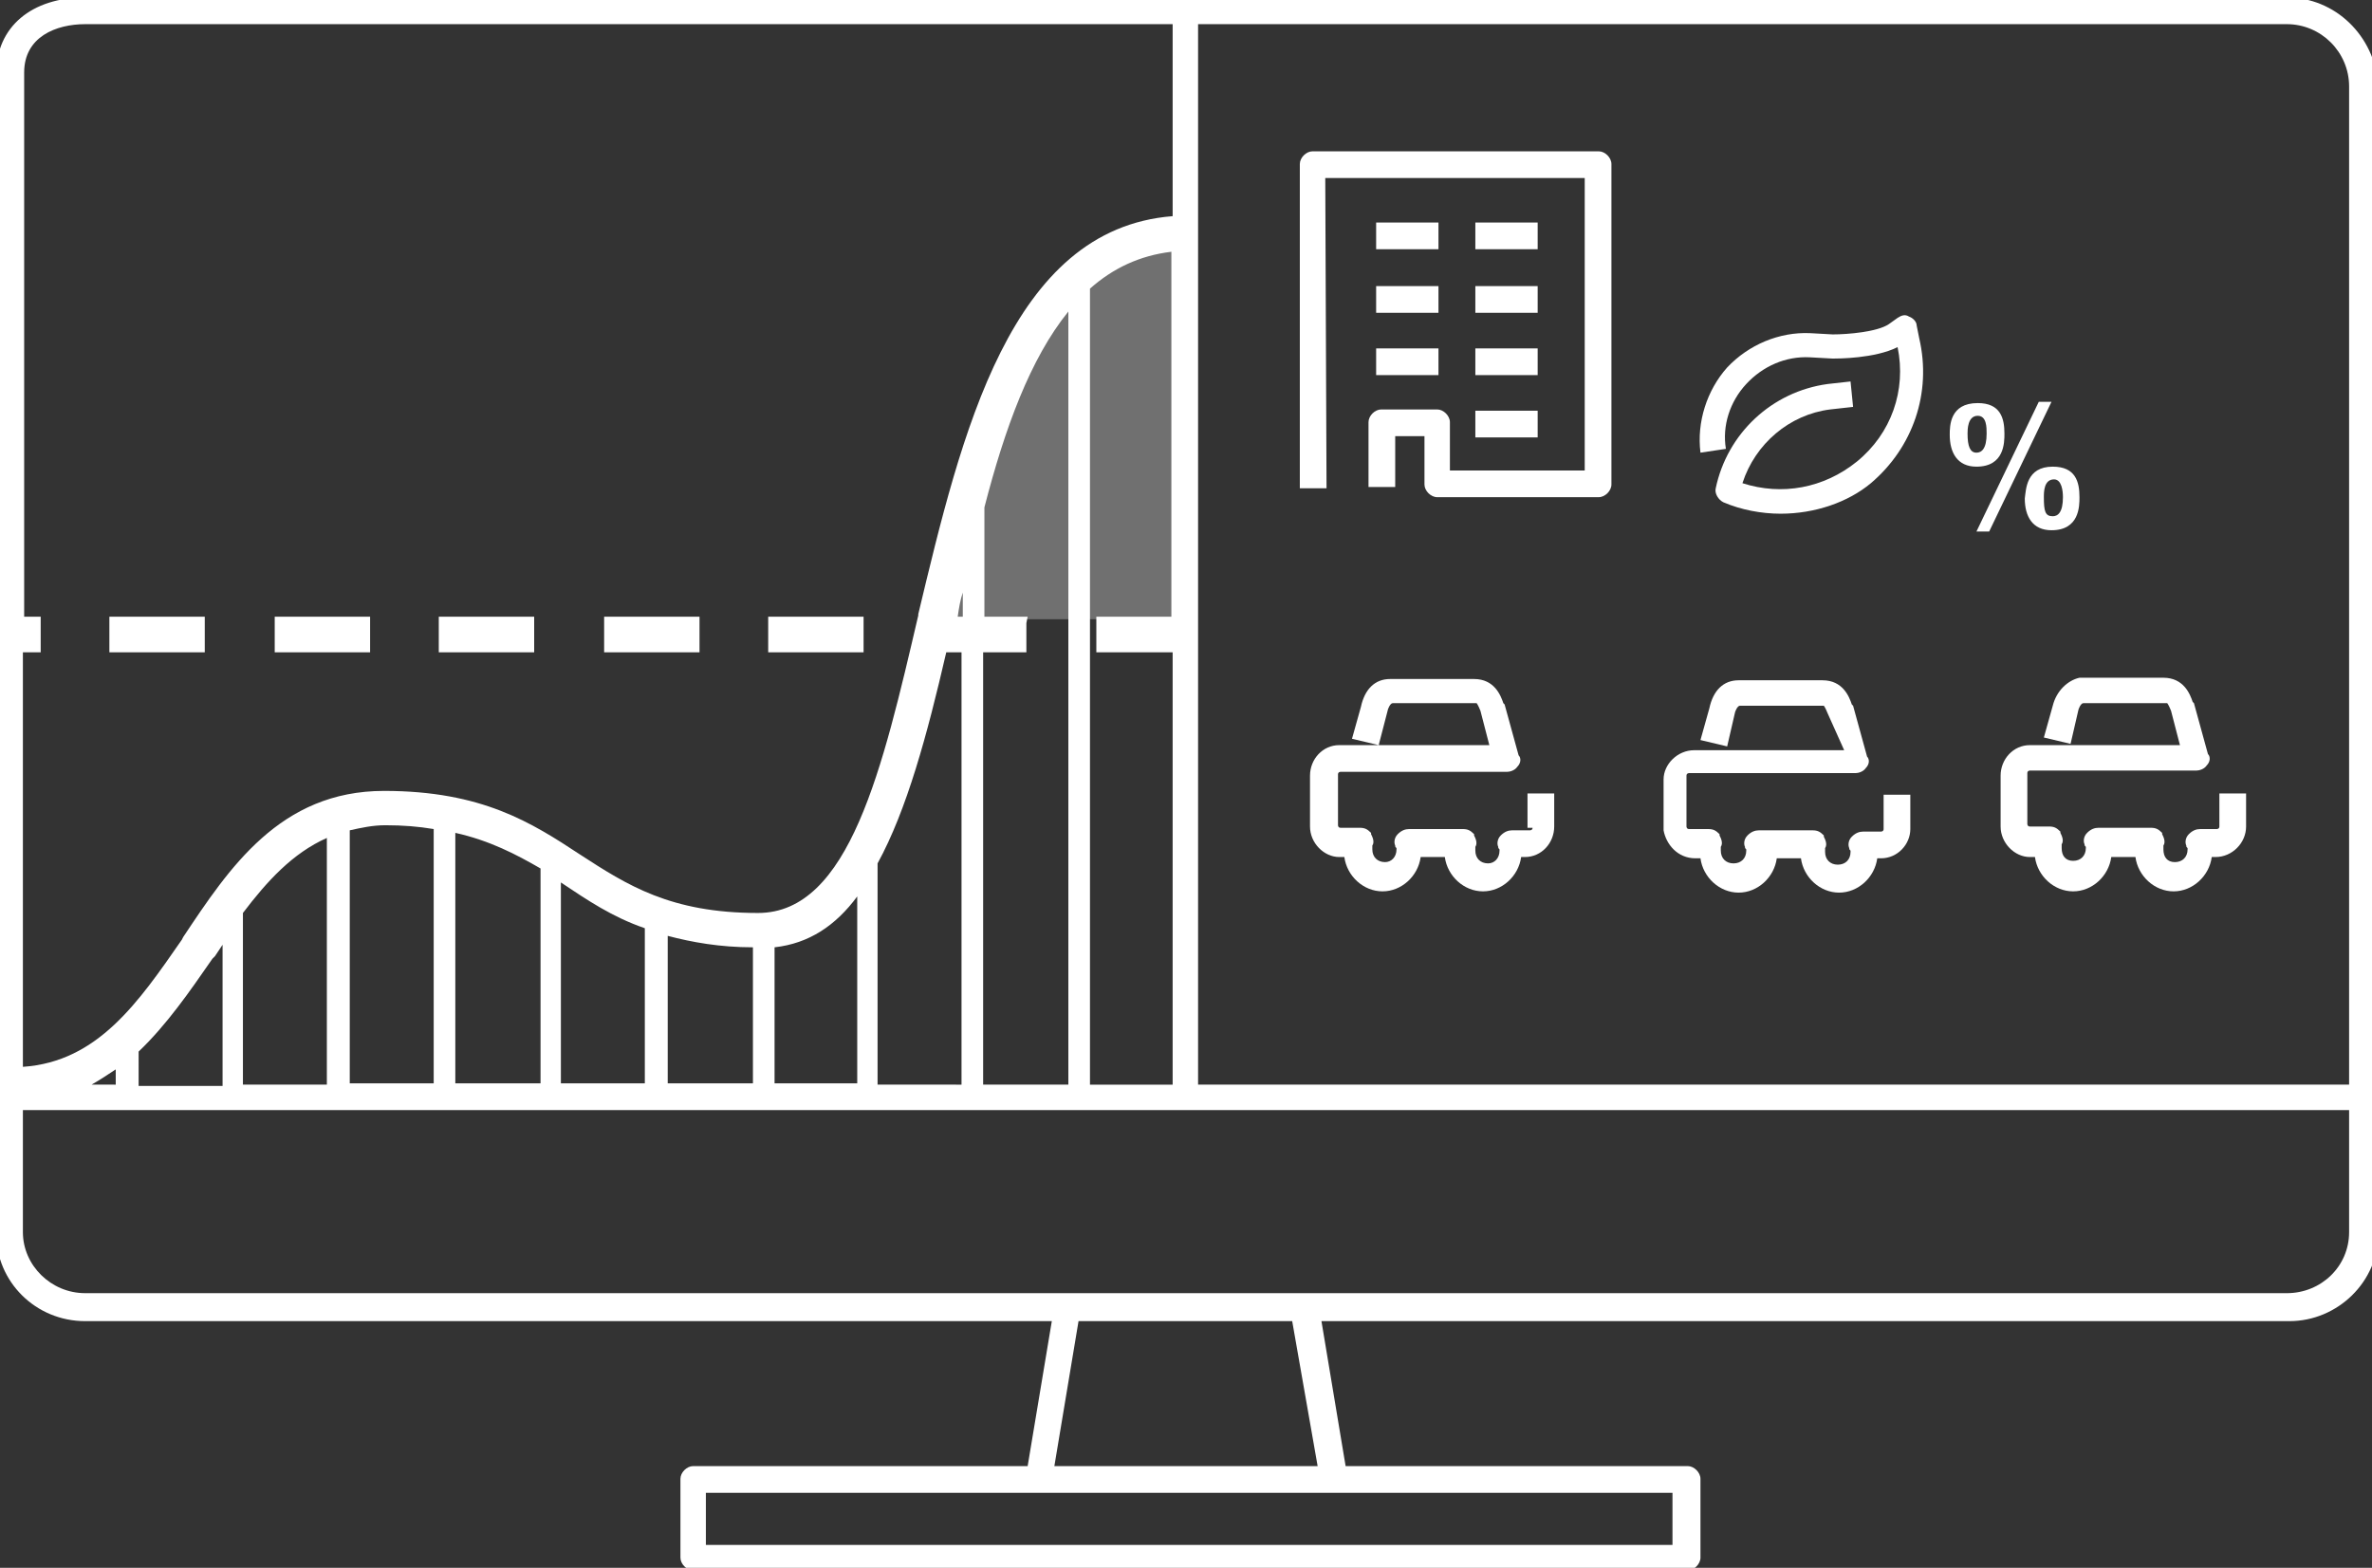 <?xml version="1.0" encoding="utf-8"?>
<!-- Generator: Adobe Illustrator 22.0.1, SVG Export Plug-In . SVG Version: 6.00 Build 0)  -->
<svg version="1.1" id="Layer_1" xmlns="http://www.w3.org/2000/svg" xmlns:xlink="http://www.w3.org/1999/xlink" x="0px" y="0px"
	 viewBox="0 0 186.5 123.3" enable-background="new 0 0 186.5 123.3" xml:space="preserve">
<rect x="0" y="0" width="186.5" height="123.3" fill="#333333" stroke="none"/>
<g>
	<path fill="#FFFFFF" d="M179.8-0.2H6.7c-4.2,0-7,2.3-7,6V97c0,3.8,3.1,6.9,7,6.9h76l-1.9,11.4H54.5c-0.5,0-1,0.5-1,1v6.2
		c0,0.5,0.5,1,1,1h78.2c0.5,0,1-0.5,1-1v-6.2c0-0.5-0.5-1-1-1h-26.9l-1.9-11.4H180c3.8,0,7-3.1,7-6.9V6.7
		C186.7,2.8,183.6-0.2,179.8-0.2z M55.5,121.5v-4.1h76v4.1H55.5z M82.9,115.3l1.9-11.4h16.8l2,11.4H82.9z M184.7,87.3v9.6
		c0,2.7-2.2,4.8-4.9,4.8H6.7c-2.7,0-4.9-2.2-4.9-4.8v-9.6H184.7z M6.7,1.9h85.5V17c-12.8,1-16.6,17.1-20,31.3v0.1
		c-2.8,12-5.4,23.4-12.6,23.4c-6.9,0-10.3-2.2-14-4.6c-3.8-2.5-7.7-5-15.4-5c-8.2,0-12.2,6.1-15.8,11.5l-0.1,0.2
		c-3.4,4.9-6.6,9.6-12.5,10V51.3h1.4v-2.8H1.9V5.7C1.9,2.9,4.4,1.9,6.7,1.9z M9.1,84.1v1.2H7.2C7.9,84.9,8.5,84.5,9.1,84.1z
		 M10.9,82.7c2.2-2.1,4-4.7,5.8-7.3l0.2-0.2c0.2-0.3,0.4-0.6,0.6-0.9v11.1h-6.6C10.9,85.4,10.9,82.7,10.9,82.7z M19.1,71.8
		c1.9-2.5,3.9-4.7,6.6-5.9v19.4h-6.6V71.8z M27.5,65.3c0.9-0.2,1.8-0.4,2.8-0.4c1.4,0,2.6,0.1,3.8,0.3v20h-6.6
		C27.5,85.2,27.5,65.3,27.5,65.3z M35.8,65.5c2.7,0.6,4.8,1.7,6.7,2.8v16.9h-6.7V65.5z M44.1,69.4C44.1,69.4,44.2,69.4,44.1,69.4
		c2.1,1.4,4,2.7,6.6,3.6v12.2h-6.6V69.4z M52.5,73.6c1.9,0.5,4.1,0.9,6.7,0.9v10.7h-6.7V73.6z M60.9,74.5c2.7-0.3,4.8-1.7,6.5-4
		v14.7h-6.5V74.5z M75.7,46.6v1.9h-0.4C75.4,47.8,75.5,47.2,75.7,46.6z M69,67.9c2.3-4.2,3.9-10.1,5.4-16.6h1.2v34H69V67.9z
		 M80.8,48.5h-3.4v-8.6C79,33.7,81,28.2,84,24.5v24V49v36.3h-6.7v-34h3.4V49L80.8,48.5L80.8,48.5z M86.2,49v2.3h6v34h-6.5V49v-0.5
		V22.7c1.8-1.6,3.9-2.6,6.4-2.9v28.7h-5.9V49z M179.8,1.9c2.7,0,4.9,2.2,4.9,4.9v78.5H94.2V1.9H179.8z"/>
	<rect x="47.5" y="48.5" fill="#FFFFFF" width="7.5" height="2.8"/>
	<rect x="8.6" y="48.5" fill="#FFFFFF" width="7.5" height="2.8"/>
	<rect x="21.6" y="48.5" fill="#FFFFFF" width="7.5" height="2.8"/>
	<rect x="34.5" y="48.5" fill="#FFFFFF" width="7.5" height="2.8"/>
	<rect x="60.4" y="48.5" fill="#FFFFFF" width="7.5" height="2.8"/>
	<g>
		<path fill="#FFFFFF" d="M140,40.4c-1.5,0-3.1-0.3-4.5-0.9c-0.4-0.2-0.7-0.7-0.6-1.1c0.9-4.3,4.4-7.6,8.8-8.2l1.8-0.2l0.2,2
			l-1.8,0.2c-3.2,0.4-5.9,2.7-6.9,5.8c3.1,1,6.4,0.4,9-1.7c2.7-2.2,3.9-5.6,3.2-9c-1.8,0.9-4.7,0.9-5.1,0.9l-1.8-0.1
			c-1.9-0.1-3.7,0.7-5,2.1s-1.9,3.3-1.6,5.1l-2,0.3c-0.3-2.4,0.5-4.9,2.1-6.7c1.7-1.8,4.1-2.8,6.5-2.7l1.8,0.1
			c1.2,0,3.5-0.2,4.4-0.8l0.7-0.5c0.3-0.2,0.6-0.3,0.9-0.1c0.3,0.1,0.6,0.4,0.6,0.7l0.2,1c1,4.3-0.5,8.6-3.8,11.4
			C145.3,39.5,142.7,40.4,140,40.4z"/>
	</g>
	<path fill="#FFFFFF" d="M120.5,65.1c0,0.2-0.2,0.2-0.2,0.2h-1.4c-0.3,0-0.6,0.1-0.9,0.4s-0.3,0.7-0.2,0.9c0,0.1,0,0.1,0.1,0.2v0.1
		c0,0.6-0.4,1-0.9,1c-0.6,0-1-0.4-1-1c0-0.2,0-0.2,0-0.2v-0.1c0.2-0.3,0-0.7-0.1-0.9v-0.1c-0.3-0.3-0.5-0.4-0.9-0.4h-4.2
		c-0.3,0-0.6,0.1-0.9,0.4s-0.3,0.7-0.2,0.9c0,0.1,0,0.1,0.1,0.2v0.1c0,0.6-0.4,1-0.9,1c-0.6,0-1-0.4-1-1c0-0.2,0-0.2,0-0.2v-0.1
		c0.2-0.3,0-0.7-0.1-0.9v-0.1c-0.3-0.3-0.5-0.4-0.9-0.4h-1.5c-0.2,0-0.2-0.2-0.2-0.2v-4c0-0.2,0.2-0.2,0.2-0.2h13.1
		c0.2,0,0.6-0.1,0.8-0.4c0.3-0.3,0.3-0.7,0.1-0.9l-1.1-4l-0.1-0.1c-0.2-0.6-0.7-1.9-2.3-1.9h-6.6c-1.2,0-2,0.8-2.3,2.2l-0.7,2.5
		l2.1,0.5l0.7-2.7c0-0.1,0.2-0.6,0.4-0.6h6.6c0,0,0.1,0.1,0.3,0.6l0.7,2.7h-11.8c-1.3,0-2.3,1.1-2.3,2.4v4c0,1.3,1.1,2.4,2.3,2.4
		h0.4c0.2,1.5,1.5,2.7,3,2.7s2.8-1.2,3-2.7h1.9c0.2,1.5,1.5,2.7,3,2.7s2.8-1.2,3-2.7h0.3c1.3,0,2.3-1.1,2.3-2.4v-2.6h-2.1v2.7H120.5
		z"/>
	<path fill="#FFFFFF" d="M133.3,67.5h0.4c0.2,1.5,1.5,2.7,3,2.7s2.8-1.2,3-2.7h1.9c0.2,1.5,1.5,2.7,3,2.7s2.8-1.2,3-2.7h0.3
		c1.3,0,2.3-1.1,2.3-2.3v-2.7h-2.1v2.7c0,0.2-0.2,0.2-0.2,0.2h-1.4c-0.3,0-0.6,0.1-0.9,0.4c-0.3,0.3-0.3,0.7-0.2,0.9
		c0,0.1,0,0.1,0.1,0.2V67c0,0.6-0.4,1-1,1s-1-0.4-1-1c0-0.2,0-0.2,0-0.2v-0.1c0.2-0.3,0-0.7-0.1-0.9v-0.1c-0.3-0.3-0.5-0.4-0.9-0.4
		h-4.2c-0.3,0-0.6,0.1-0.9,0.4c-0.3,0.3-0.3,0.7-0.2,0.9c0,0.1,0,0.1,0.1,0.2v0.1c0,0.6-0.4,1-1,1s-1-0.4-1-1c0-0.2,0-0.2,0-0.2
		v-0.1c0.2-0.3,0-0.7-0.1-0.9v-0.1c-0.3-0.3-0.5-0.4-0.9-0.4h-1.5c-0.2,0-0.2-0.2-0.2-0.2v-4c0-0.2,0.2-0.2,0.2-0.2h13.1
		c0.2,0,0.6-0.1,0.8-0.4c0.3-0.3,0.3-0.7,0.1-0.9l-1.1-4l-0.1-0.1c-0.2-0.6-0.7-1.9-2.3-1.9h-6.6c-1.2,0-2,0.8-2.3,2.2l-0.7,2.5
		l2.1,0.5l0.6-2.6c0-0.1,0.2-0.6,0.4-0.6h6.6c0,0,0.1,0.1,0.3,0.6L145,59h-11.8c-1.3,0-2.4,1.1-2.4,2.3v4
		C131,66.4,131.9,67.5,133.3,67.5z"/>
	<path fill="#FFFFFF" d="M161.4,55.5l-0.7,2.5l2.1,0.5l0.6-2.6c0-0.1,0.2-0.6,0.4-0.6h6.6c0,0,0.1,0.1,0.3,0.6l0.7,2.7h-11.8
		c-1.3,0-2.3,1.1-2.3,2.4v4c0,1.3,1.1,2.4,2.3,2.4h0.4c0.2,1.5,1.5,2.7,3,2.7s2.8-1.2,3-2.7h1.9c0.2,1.5,1.5,2.7,3,2.7
		s2.8-1.2,3-2.7h0.3c1.3,0,2.4-1.1,2.4-2.4v-2.6h-2.1V65c0,0.2-0.2,0.2-0.2,0.2H173c-0.3,0-0.6,0.1-0.9,0.4
		c-0.3,0.3-0.3,0.7-0.2,0.9c0,0.1,0,0.1,0.1,0.2v0.1c0,0.6-0.4,1-1,1s-0.9-0.4-0.9-1c0-0.2,0-0.2,0-0.2v-0.1c0.2-0.3,0-0.7-0.1-0.9
		v-0.1c-0.3-0.3-0.5-0.4-0.9-0.4H165c-0.3,0-0.6,0.1-0.9,0.4c-0.3,0.3-0.3,0.7-0.2,0.9c0,0.1,0,0.1,0.1,0.2v0.1c0,0.6-0.4,1-1,1
		s-0.9-0.4-0.9-1c0-0.2,0-0.2,0-0.2v-0.1c0.2-0.3,0-0.7-0.1-0.9v-0.1c-0.3-0.3-0.5-0.4-0.9-0.4h-1.5c-0.2,0-0.2-0.2-0.2-0.2v-4
		c0-0.2,0.2-0.2,0.2-0.2h13.1c0.2,0,0.6-0.1,0.8-0.4c0.3-0.3,0.3-0.7,0.1-0.9l-1.1-4l-0.1-0.1c-0.2-0.6-0.7-1.9-2.3-1.9h-6.6
		C162.6,53.5,161.7,54.3,161.4,55.5z"/>
	<path fill="#FFFFFF" d="M104.2,14h20.4v23H114v-3.8c0-0.5-0.5-1-1-1h-4.4c-0.5,0-1,0.5-1,1v5.1h2.1v-4h2.3v3.8c0,0.5,0.5,1,1,1
		h12.7c0.5,0,1-0.5,1-1V12.9c0-0.5-0.5-1-1-1h-22.5c-0.5,0-1,0.5-1,1v25.5h2.1L104.2,14L104.2,14z"/>
	<rect x="108.2" y="17.5" fill="#FFFFFF" width="4.9" height="2.1"/>
	<rect x="116" y="17.5" fill="#FFFFFF" width="4.9" height="2.1"/>
	<rect x="108.2" y="22.5" fill="#FFFFFF" width="4.9" height="2.1"/>
	<rect x="116" y="22.5" fill="#FFFFFF" width="4.9" height="2.1"/>
	<rect x="116" y="27.4" fill="#FFFFFF" width="4.9" height="2.1"/>
	<rect x="116" y="32.3" fill="#FFFFFF" width="4.9" height="2.1"/>
	<rect x="108.2" y="27.4" fill="#FFFFFF" width="4.9" height="2.1"/>
	<path opacity="0.3" fill="#FFFFFF" enable-background="new    " d="M74.8,48.7c3.3-14,6.7-28.4,17.6-29.2v29.2H74.8z"/>
	<g>
		<path fill="#FFFFFF" d="M155.5,31.7c1.8,0,2.1,1.2,2.1,2.4c0,0.7,0,2.6-2.2,2.6c-1.5,0-2.1-1.1-2.1-2.5
			C153.3,33.5,153.3,31.7,155.5,31.7z M155.4,35.6c0.4,0,0.8-0.3,0.8-1.5c0-0.5,0-1.4-0.7-1.4c-0.8,0-0.8,1.1-0.8,1.4
			C154.7,35.1,154.9,35.6,155.4,35.6z M161.3,31.6l-4.9,10.2h-1l4.9-10.2C160.3,31.6,161.3,31.6,161.3,31.6z M161.4,36.7
			c1.8,0,2.1,1.2,2.1,2.4c0,0.7,0,2.6-2.2,2.6c-1.5,0-2.1-1.1-2.1-2.5C159.3,38.5,159.3,36.7,161.4,36.7z M161.4,40.6
			c0.4,0,0.8-0.3,0.8-1.5c0-0.5-0.1-1.4-0.7-1.4c-0.8,0-0.8,1-0.8,1.4C160.7,40.2,160.8,40.6,161.4,40.6z"/>
	</g>
</g>
</svg>
